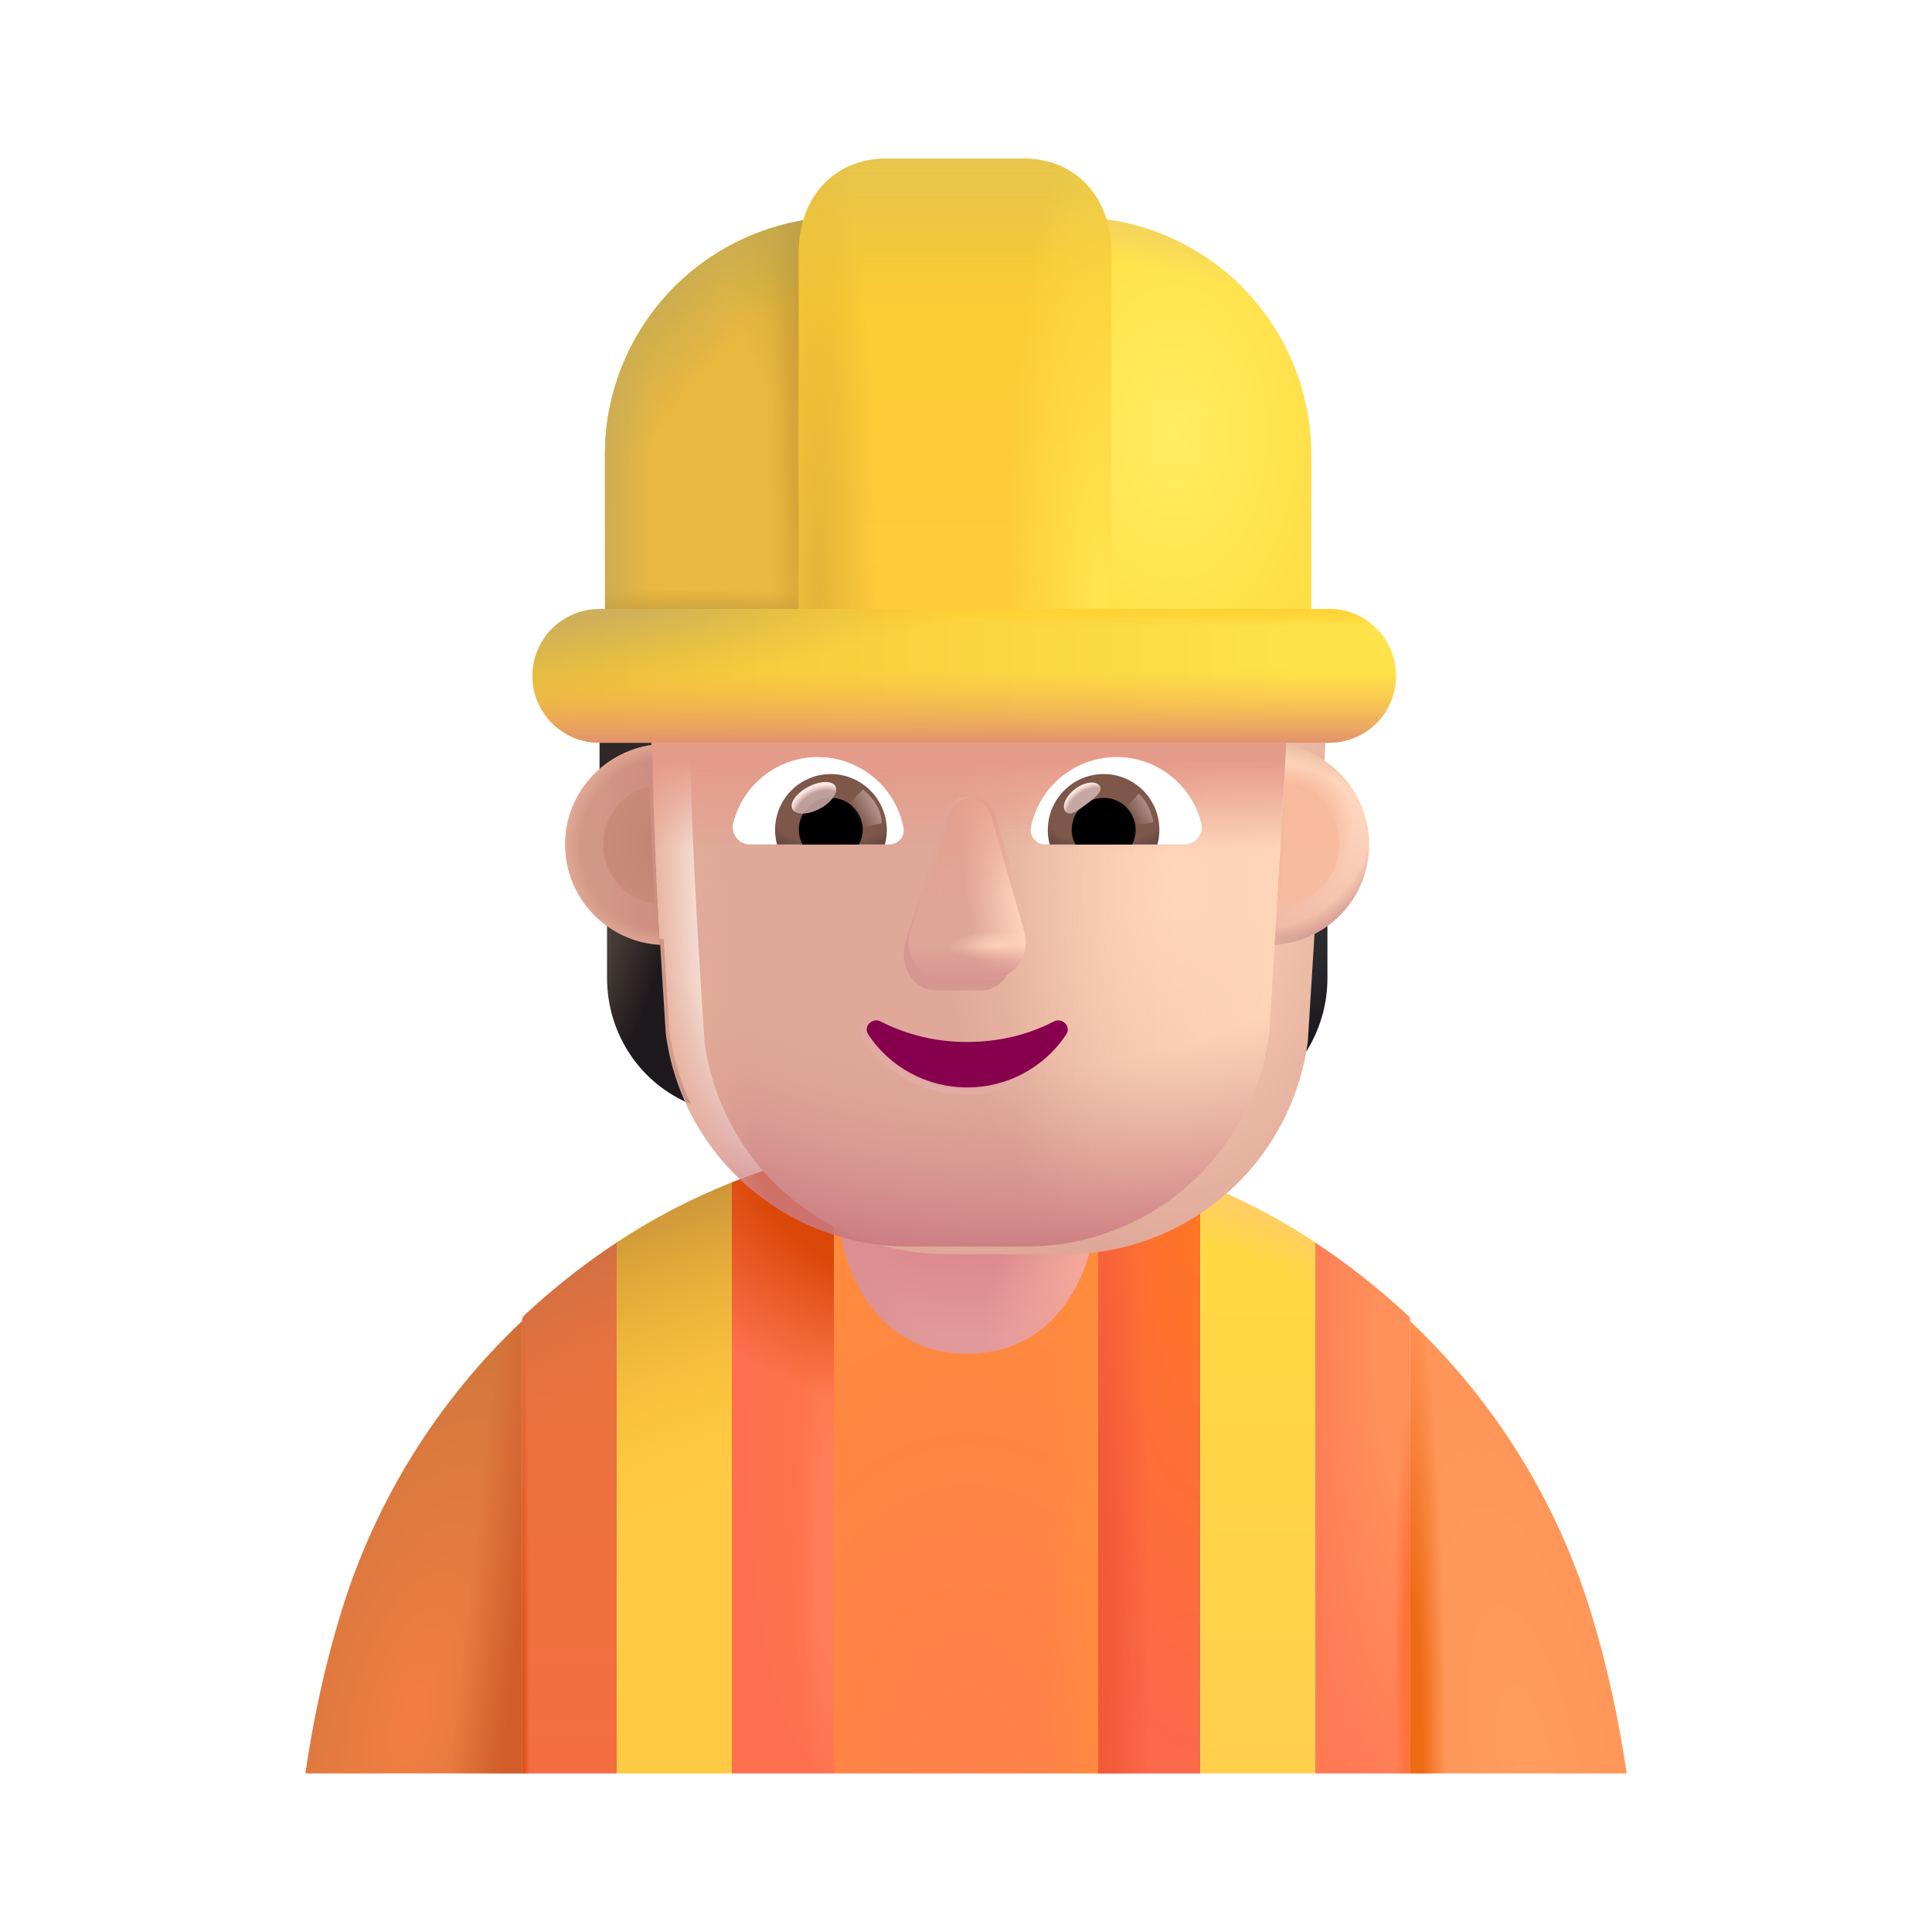 <svg width="25" height="25" viewBox="0 0 25 25" fill="none" xmlns="http://www.w3.org/2000/svg">
<path d="M12.515 14.99C11.93 14.99 11.352 15.05 10.79 15.163V22.948H14.225V15.163C13.67 15.05 13.1 14.99 12.515 14.99Z" fill="url(#paint0_radial_11_12508)"/>
<path d="M12.515 14.99C11.93 14.99 11.352 15.05 10.79 15.163V22.948H14.225V15.163C13.67 15.05 13.1 14.99 12.515 14.99Z" fill="url(#paint1_radial_11_12508)"/>
<path d="M10.79 14.899C10.335 14.999 9.894 15.131 9.468 15.302V22.948H10.791L10.79 14.899Z" fill="url(#paint2_radial_11_12508)"/>
<path d="M10.79 14.899C10.335 14.999 9.894 15.131 9.468 15.302V22.948H10.791L10.79 14.899Z" fill="url(#paint3_radial_11_12508)"/>
<path d="M10.79 14.899C10.335 14.999 9.894 15.131 9.468 15.302V22.948H10.791L10.79 14.899Z" fill="url(#paint4_radial_11_12508)"/>
<path d="M14.21 14.899C14.665 14.999 15.106 15.131 15.532 15.302V22.948H14.21V14.899Z" fill="url(#paint5_radial_11_12508)"/>
<path d="M14.21 14.899C14.665 14.999 15.106 15.131 15.532 15.302V22.948H14.21V14.899Z" fill="url(#paint6_radial_11_12508)"/>
<path d="M6.792 17.014C6.781 17.024 6.772 17.037 6.765 17.051C6.759 17.065 6.756 17.08 6.756 17.095V22.948H7.981V16.078C7.561 16.355 7.162 16.67 6.792 17.014Z" fill="url(#paint7_linear_11_12508)"/>
<path d="M6.792 17.014C6.781 17.024 6.772 17.037 6.765 17.051C6.759 17.065 6.756 17.08 6.756 17.095V22.948H7.981V16.078C7.561 16.355 7.162 16.67 6.792 17.014Z" fill="url(#paint8_radial_11_12508)"/>
<path d="M6.792 17.014C6.781 17.024 6.772 17.037 6.765 17.051C6.759 17.065 6.756 17.08 6.756 17.095V22.948H7.981V16.078C7.561 16.355 7.162 16.67 6.792 17.014Z" fill="url(#paint9_radial_11_12508)"/>
<path d="M18.245 17.047V22.948H17.019V16.078C17.452 16.364 17.864 16.69 18.245 17.047Z" fill="url(#paint10_radial_11_12508)"/>
<path d="M18.245 17.047V22.948H17.019V16.078C17.452 16.364 17.864 16.69 18.245 17.047Z" fill="url(#paint11_radial_11_12508)"/>
<path d="M7.981 16.078V22.948H9.469V15.301C8.945 15.511 8.452 15.766 7.981 16.077" fill="#FFCA44"/>
<path d="M7.981 16.078V22.948H9.469V15.301C8.945 15.511 8.452 15.766 7.981 16.077" fill="url(#paint12_radial_11_12508)"/>
<path d="M17.019 16.078V22.948H15.532V15.301C16.055 15.511 16.548 15.766 17.019 16.077" fill="url(#paint13_linear_11_12508)"/>
<path d="M17.019 16.078V22.948H15.532V15.301C16.055 15.511 16.548 15.766 17.019 16.077" fill="url(#paint14_radial_11_12508)"/>
<path d="M3.951 22.948C4.056 22.237 4.206 21.536 4.416 20.857C4.857 19.421 5.663 18.124 6.756 17.094V22.947L3.951 22.948Z" fill="url(#paint15_radial_11_12508)"/>
<path d="M3.951 22.948C4.056 22.237 4.206 21.536 4.416 20.857C4.857 19.421 5.663 18.124 6.756 17.094V22.947L3.951 22.948Z" fill="url(#paint16_linear_11_12508)"/>
<path d="M21.049 22.948C20.944 22.237 20.794 21.536 20.584 20.857C20.143 19.421 19.337 18.124 18.244 17.094V22.947L21.049 22.948Z" fill="url(#paint17_radial_11_12508)"/>
<path d="M21.049 22.948C20.944 22.237 20.794 21.536 20.584 20.857C20.143 19.421 19.337 18.124 18.244 17.094V22.947L21.049 22.948Z" fill="url(#paint18_radial_11_12508)"/>
<path d="M10.857 15.805C10.902 16.375 11.296 17.516 12.516 17.516C13.735 17.516 14.129 16.375 14.173 15.805H10.857Z" fill="url(#paint19_radial_11_12508)"/>
<path d="M10.857 15.805C10.902 16.375 11.296 17.516 12.516 17.516C13.735 17.516 14.129 16.375 14.173 15.805H10.857Z" fill="url(#paint20_radial_11_12508)"/>
<path d="M10.857 15.805C10.902 16.375 11.296 17.516 12.516 17.516C13.735 17.516 14.129 16.375 14.173 15.805H10.857Z" fill="url(#paint21_radial_11_12508)"/>
<path d="M7.758 9.216H8.473V10.027H7.758V9.216Z" fill="#2F2728"/>
<path d="M16.498 9.216H17.125V10.027H16.498V9.216Z" fill="#2A282B"/>
<path d="M16.445 12.152C16.716 12.143 16.97 12.052 17.177 11.902V12.655C17.177 13.377 16.747 14.02 16.093 14.287C16.231 13.993 16.324 13.675 16.372 13.333L16.445 12.152Z" fill="url(#paint22_radial_11_12508)"/>
<path d="M8.587 12.152C8.323 12.143 8.069 12.056 7.855 11.902V12.655C7.855 13.377 8.285 14.02 8.939 14.287C8.798 13.985 8.704 13.664 8.659 13.333L8.587 12.152Z" fill="url(#paint23_radial_11_12508)"/>
<g filter="url(#filter0_ii_11_12508)">
<path d="M8.616 13.377C8.716 14.139 9.09 14.838 9.668 15.345C10.246 15.851 10.988 16.13 11.757 16.13H13.282C14.05 16.13 14.793 15.851 15.37 15.345C15.948 14.838 16.322 14.139 16.423 13.377C16.519 11.855 16.614 10.337 16.685 8.816C16.682 8.517 16.565 8.23 16.358 8.015C16.15 7.8 15.868 7.672 15.57 7.658H14.438C14.059 7.658 13.689 7.547 13.371 7.34C13.054 7.133 12.804 6.838 12.651 6.491C12.611 6.392 12.542 6.307 12.453 6.247C12.364 6.187 12.26 6.154 12.153 6.154H11.124C9.632 6.154 8.424 7.376 8.424 8.885C8.424 10.389 8.518 11.869 8.616 13.377Z" fill="url(#paint24_radial_11_12508)"/>
</g>
<path d="M8.616 13.377C8.716 14.139 9.09 14.838 9.668 15.345C10.246 15.851 10.988 16.13 11.757 16.13H13.282C14.05 16.13 14.793 15.851 15.37 15.345C15.948 14.838 16.322 14.139 16.423 13.377C16.519 11.855 16.614 10.337 16.685 8.816C16.682 8.517 16.565 8.23 16.358 8.015C16.15 7.8 15.868 7.672 15.57 7.658H14.438C14.059 7.658 13.689 7.547 13.371 7.34C13.054 7.133 12.804 6.838 12.651 6.491C12.611 6.392 12.542 6.307 12.453 6.247C12.364 6.187 12.26 6.154 12.153 6.154H11.124C9.632 6.154 8.424 7.376 8.424 8.885C8.424 10.389 8.518 11.869 8.616 13.377Z" fill="url(#paint25_linear_11_12508)"/>
<path d="M8.616 13.377C8.716 14.139 9.09 14.838 9.668 15.345C10.246 15.851 10.988 16.13 11.757 16.13H13.282C14.05 16.13 14.793 15.851 15.37 15.345C15.948 14.838 16.322 14.139 16.423 13.377C16.519 11.855 16.614 10.337 16.685 8.816C16.682 8.517 16.565 8.23 16.358 8.015C16.15 7.8 15.868 7.672 15.57 7.658H14.438C14.059 7.658 13.689 7.547 13.371 7.34C13.054 7.133 12.804 6.838 12.651 6.491C12.611 6.392 12.542 6.307 12.453 6.247C12.364 6.187 12.26 6.154 12.153 6.154H11.124C9.632 6.154 8.424 7.376 8.424 8.885C8.424 10.389 8.518 11.869 8.616 13.377Z" fill="url(#paint26_radial_11_12508)"/>
<path d="M8.616 13.377C8.716 14.139 9.09 14.838 9.668 15.345C10.246 15.851 10.988 16.13 11.757 16.13H13.282C14.05 16.13 14.793 15.851 15.37 15.345C15.948 14.838 16.322 14.139 16.423 13.377C16.519 11.855 16.614 10.337 16.685 8.816C16.682 8.517 16.565 8.23 16.358 8.015C16.15 7.8 15.868 7.672 15.57 7.658H14.438C14.059 7.658 13.689 7.547 13.371 7.34C13.054 7.133 12.804 6.838 12.651 6.491C12.611 6.392 12.542 6.307 12.453 6.247C12.364 6.187 12.26 6.154 12.153 6.154H11.124C9.632 6.154 8.424 7.376 8.424 8.885C8.424 10.389 8.518 11.869 8.616 13.377Z" fill="url(#paint27_radial_11_12508)"/>
<path d="M8.616 13.377C8.716 14.139 9.09 14.838 9.668 15.345C10.246 15.851 10.988 16.13 11.757 16.13H13.282C14.05 16.13 14.793 15.851 15.37 15.345C15.948 14.838 16.322 14.139 16.423 13.377C16.519 11.855 16.614 10.337 16.685 8.816C16.682 8.517 16.565 8.23 16.358 8.015C16.15 7.8 15.868 7.672 15.57 7.658H14.438C14.059 7.658 13.689 7.547 13.371 7.34C13.054 7.133 12.804 6.838 12.651 6.491C12.611 6.392 12.542 6.307 12.453 6.247C12.364 6.187 12.26 6.154 12.153 6.154H11.124C9.632 6.154 8.424 7.376 8.424 8.885C8.424 10.389 8.518 11.869 8.616 13.377Z" fill="url(#paint28_radial_11_12508)"/>
<path d="M8.616 13.377C8.716 14.139 9.09 14.838 9.668 15.345C10.246 15.851 10.988 16.13 11.757 16.13H13.282C14.05 16.13 14.793 15.851 15.37 15.345C15.948 14.838 16.322 14.139 16.423 13.377C16.519 11.855 16.614 10.337 16.685 8.816C16.682 8.517 16.565 8.23 16.358 8.015C16.15 7.8 15.868 7.672 15.57 7.658H14.438C14.059 7.658 13.689 7.547 13.371 7.34C13.054 7.133 12.804 6.838 12.651 6.491C12.611 6.392 12.542 6.307 12.453 6.247C12.364 6.187 12.26 6.154 12.153 6.154H11.124C9.632 6.154 8.424 7.376 8.424 8.885C8.424 10.389 8.518 11.869 8.616 13.377Z" fill="url(#paint29_radial_11_12508)"/>
<path d="M8.616 13.377C8.716 14.139 9.09 14.838 9.668 15.345C10.246 15.851 10.988 16.13 11.757 16.13H13.282C14.05 16.13 14.793 15.851 15.37 15.345C15.948 14.838 16.322 14.139 16.423 13.377C16.519 11.855 16.614 10.337 16.685 8.816C16.682 8.517 16.565 8.23 16.358 8.015C16.15 7.8 15.868 7.672 15.57 7.658H14.438C14.059 7.658 13.689 7.547 13.371 7.34C13.054 7.133 12.804 6.838 12.651 6.491C12.611 6.392 12.542 6.307 12.453 6.247C12.364 6.187 12.26 6.154 12.153 6.154H11.124C9.632 6.154 8.424 7.376 8.424 8.885C8.424 10.389 8.518 11.869 8.616 13.377Z" fill="url(#paint30_radial_11_12508)"/>
<path d="M8.616 13.377C8.716 14.139 9.09 14.838 9.668 15.345C10.246 15.851 10.988 16.13 11.757 16.13H13.282C14.05 16.13 14.793 15.851 15.37 15.345C15.948 14.838 16.322 14.139 16.423 13.377C16.519 11.855 16.614 10.337 16.685 8.816C16.682 8.517 16.565 8.23 16.358 8.015C16.15 7.8 15.868 7.672 15.57 7.658H14.438C14.059 7.658 13.689 7.547 13.371 7.34C13.054 7.133 12.804 6.838 12.651 6.491C12.611 6.392 12.542 6.307 12.453 6.247C12.364 6.187 12.26 6.154 12.153 6.154H11.124C9.632 6.154 8.424 7.376 8.424 8.885C8.424 10.389 8.518 11.869 8.616 13.377Z" fill="url(#paint31_radial_11_12508)"/>
<path d="M8.616 13.377C8.716 14.139 9.09 14.838 9.668 15.345C10.246 15.851 10.988 16.13 11.757 16.13H13.282C14.05 16.13 14.793 15.851 15.37 15.345C15.948 14.838 16.322 14.139 16.423 13.377C16.519 11.855 16.614 10.337 16.685 8.816C16.682 8.517 16.565 8.23 16.358 8.015C16.15 7.8 15.868 7.672 15.57 7.658H14.438C14.059 7.658 13.689 7.547 13.371 7.34C13.054 7.133 12.804 6.838 12.651 6.491C12.611 6.392 12.542 6.307 12.453 6.247C12.364 6.187 12.26 6.154 12.153 6.154H11.124C9.632 6.154 8.424 7.376 8.424 8.885C8.424 10.389 8.518 11.869 8.616 13.377Z" fill="url(#paint32_linear_11_12508)"/>
<g filter="url(#filter1_f_11_12508)">
<path d="M12.192 10.718L11.714 12.204C11.632 12.51 11.828 12.816 12.106 12.816H12.697C12.975 12.816 13.17 12.506 13.089 12.204L12.689 10.719C12.604 10.389 12.281 10.389 12.192 10.719" fill="#D69790"/>
</g>
<g filter="url(#filter2_f_11_12508)">
<path d="M12.207 10.565L11.777 12.05C11.689 12.356 11.9 12.662 12.198 12.662H12.834C13.132 12.662 13.342 12.351 13.255 12.05L12.825 10.564C12.733 10.235 12.303 10.235 12.207 10.564" fill="#DFA598"/>
<path d="M12.207 10.565L11.777 12.05C11.689 12.356 11.9 12.662 12.198 12.662H12.834C13.132 12.662 13.342 12.351 13.255 12.05L12.825 10.564C12.733 10.235 12.303 10.235 12.207 10.564" fill="url(#paint33_linear_11_12508)"/>
<path d="M12.207 10.565L11.777 12.05C11.689 12.356 11.9 12.662 12.198 12.662H12.834C13.132 12.662 13.342 12.351 13.255 12.05L12.825 10.564C12.733 10.235 12.303 10.235 12.207 10.564" fill="url(#paint34_radial_11_12508)"/>
<path d="M12.207 10.565L11.777 12.05C11.689 12.356 11.9 12.662 12.198 12.662H12.834C13.132 12.662 13.342 12.351 13.255 12.05L12.825 10.564C12.733 10.235 12.303 10.235 12.207 10.564" fill="url(#paint35_linear_11_12508)"/>
</g>
<g filter="url(#filter3_f_11_12508)">
<path d="M12.269 10.565L11.839 12.05C11.752 12.356 11.962 12.662 12.26 12.662H12.896C13.194 12.662 13.405 12.351 13.316 12.05L12.887 10.564C12.795 10.235 12.365 10.236 12.269 10.565Z" fill="url(#paint36_linear_11_12508)"/>
</g>
<g filter="url(#filter4_f_11_12508)">
<path d="M11.422 13.168C11.387 13.15 11.347 13.144 11.308 13.15C11.27 13.157 11.235 13.176 11.208 13.205C11.18 13.232 11.163 13.269 11.159 13.308C11.156 13.347 11.166 13.386 11.189 13.418C11.335 13.637 11.532 13.816 11.764 13.939C11.995 14.063 12.254 14.127 12.517 14.127C13.073 14.127 13.562 13.843 13.842 13.417C13.865 13.385 13.875 13.346 13.872 13.307C13.868 13.268 13.851 13.231 13.824 13.203C13.797 13.175 13.761 13.156 13.723 13.149C13.684 13.143 13.645 13.149 13.61 13.168C13.294 13.332 12.921 13.427 12.516 13.427C12.136 13.429 11.761 13.34 11.422 13.168Z" stroke="url(#paint37_linear_11_12508)" stroke-width="0.075"/>
</g>
<path d="M12.516 13.483C12.127 13.485 11.743 13.395 11.396 13.218C11.285 13.161 11.167 13.286 11.236 13.387C11.506 13.797 11.979 14.071 12.516 14.071C12.769 14.072 13.019 14.01 13.242 13.89C13.466 13.771 13.656 13.598 13.796 13.387C13.866 13.282 13.747 13.162 13.636 13.218C13.312 13.387 12.931 13.483 12.516 13.483" fill="url(#paint38_radial_11_12508)"/>
<path d="M14.449 9.796C14.977 9.796 15.423 10.16 15.544 10.652C15.552 10.684 15.553 10.719 15.546 10.752C15.538 10.785 15.524 10.816 15.503 10.842C15.482 10.869 15.456 10.89 15.425 10.905C15.395 10.92 15.361 10.927 15.328 10.927H13.524C13.497 10.927 13.47 10.921 13.445 10.91C13.42 10.898 13.398 10.881 13.381 10.861C13.363 10.84 13.35 10.815 13.343 10.789C13.336 10.762 13.335 10.735 13.34 10.708C13.391 10.451 13.529 10.22 13.731 10.054C13.934 9.888 14.187 9.796 14.449 9.796Z" fill="white"/>
<path d="M14.281 10.016C14.392 10.016 14.502 10.041 14.601 10.091C14.7 10.14 14.787 10.211 14.854 10.3C14.922 10.388 14.968 10.491 14.989 10.599C15.01 10.708 15.006 10.821 14.976 10.928H13.583C13.554 10.82 13.551 10.708 13.572 10.599C13.594 10.49 13.64 10.388 13.708 10.3C13.775 10.212 13.862 10.14 13.961 10.091C14.061 10.042 14.17 10.016 14.281 10.016Z" fill="url(#paint39_radial_11_12508)"/>
<path d="M13.868 10.737C13.868 10.508 14.052 10.325 14.281 10.325C14.352 10.324 14.422 10.342 14.484 10.377C14.546 10.412 14.598 10.462 14.635 10.523C14.672 10.583 14.693 10.652 14.695 10.723C14.698 10.794 14.682 10.865 14.649 10.928H13.918C13.884 10.87 13.867 10.804 13.868 10.737Z" fill="black"/>
<g filter="url(#filter5_f_11_12508)">
<path d="M14.229 10.168C14.28 10.237 14.173 10.321 14.05 10.412C13.928 10.503 13.837 10.568 13.786 10.499C13.735 10.43 13.792 10.3 13.914 10.209C14.036 10.117 14.176 10.1 14.229 10.168Z" fill="#C7A7A3"/>
<path d="M14.229 10.168C14.28 10.237 14.173 10.321 14.05 10.412C13.928 10.503 13.837 10.568 13.786 10.499C13.735 10.43 13.792 10.3 13.914 10.209C14.036 10.117 14.176 10.1 14.229 10.168Z" fill="url(#paint40_radial_11_12508)"/>
</g>
<g filter="url(#filter6_f_11_12508)">
<path d="M14.924 10.642C14.903 10.5 14.837 10.369 14.737 10.268L14.527 10.499L14.622 10.683L14.924 10.642Z" fill="url(#paint41_linear_11_12508)"/>
</g>
<path d="M10.583 9.796C10.055 9.796 9.609 10.16 9.488 10.652C9.48 10.684 9.479 10.719 9.487 10.752C9.494 10.784 9.508 10.815 9.529 10.842C9.55 10.868 9.576 10.89 9.607 10.905C9.637 10.919 9.67 10.927 9.704 10.927H11.508C11.623 10.927 11.715 10.822 11.691 10.708C11.641 10.451 11.502 10.22 11.3 10.054C11.098 9.888 10.845 9.796 10.583 9.796Z" fill="white"/>
<path d="M10.75 10.016C10.639 10.016 10.53 10.041 10.431 10.091C10.331 10.14 10.244 10.211 10.177 10.3C10.11 10.388 10.064 10.491 10.043 10.599C10.021 10.708 10.026 10.821 10.055 10.928H11.45C11.467 10.866 11.475 10.802 11.476 10.737C11.474 10.546 11.397 10.363 11.261 10.228C11.126 10.093 10.942 10.016 10.751 10.016" fill="url(#paint42_radial_11_12508)"/>
<path d="M11.164 10.738C11.164 10.683 11.153 10.63 11.133 10.579C11.112 10.529 11.082 10.483 11.043 10.445C11.005 10.407 10.959 10.376 10.909 10.355C10.859 10.335 10.805 10.324 10.751 10.324C10.68 10.323 10.61 10.341 10.548 10.376C10.486 10.411 10.434 10.461 10.397 10.522C10.36 10.582 10.339 10.652 10.337 10.723C10.335 10.794 10.351 10.864 10.384 10.928H11.114C11.146 10.869 11.163 10.804 11.164 10.738Z" fill="black"/>
<g filter="url(#filter7_f_11_12508)">
<path d="M11.409 10.652C11.409 10.419 11.22 10.264 11.169 10.217L10.936 10.442L11.079 10.735L11.409 10.652Z" fill="url(#paint43_linear_11_12508)"/>
</g>
<g filter="url(#filter8_f_11_12508)">
<path d="M10.608 10.465C10.761 10.383 10.852 10.254 10.811 10.176C10.77 10.098 10.612 10.101 10.458 10.183C10.304 10.264 10.213 10.393 10.255 10.471C10.296 10.549 10.454 10.546 10.608 10.465Z" fill="#C7A7A3" fill-opacity="0.9"/>
<path d="M10.608 10.465C10.761 10.383 10.852 10.254 10.811 10.176C10.77 10.098 10.612 10.101 10.458 10.183C10.304 10.264 10.213 10.393 10.255 10.471C10.296 10.549 10.454 10.546 10.608 10.465Z" fill="url(#paint44_radial_11_12508)"/>
</g>
<path d="M16.494 12.226C16.547 11.365 16.599 10.506 16.644 9.646C16.957 9.701 17.24 9.87 17.437 10.12C17.634 10.37 17.733 10.684 17.715 11.002C17.696 11.32 17.562 11.62 17.337 11.846C17.112 12.071 16.812 12.206 16.494 12.226Z" fill="url(#paint45_linear_11_12508)"/>
<path d="M16.494 12.226C16.547 11.365 16.599 10.506 16.644 9.646C16.957 9.701 17.24 9.87 17.437 10.12C17.634 10.37 17.733 10.684 17.715 11.002C17.696 11.32 17.562 11.62 17.337 11.846C17.112 12.071 16.812 12.206 16.494 12.226Z" fill="url(#paint46_radial_11_12508)"/>
<path d="M16.494 12.226C16.547 11.365 16.599 10.506 16.644 9.646C16.957 9.701 17.24 9.87 17.437 10.12C17.634 10.37 17.733 10.684 17.715 11.002C17.696 11.32 17.562 11.62 17.337 11.846C17.112 12.071 16.812 12.206 16.494 12.226Z" fill="url(#paint47_radial_11_12508)"/>
<path d="M16.494 12.226C16.547 11.365 16.599 10.506 16.644 9.646C16.957 9.701 17.24 9.87 17.437 10.12C17.634 10.37 17.733 10.684 17.715 11.002C17.696 11.32 17.562 11.62 17.337 11.846C17.112 12.071 16.812 12.206 16.494 12.226Z" fill="url(#paint48_radial_11_12508)"/>
<path d="M8.438 9.639C7.807 9.727 7.313 10.27 7.313 10.927C7.313 11.621 7.858 12.189 8.543 12.226C8.49 11.364 8.455 10.501 8.438 9.638" fill="url(#paint49_linear_11_12508)"/>
<path d="M8.438 9.639C7.807 9.727 7.313 10.27 7.313 10.927C7.313 11.621 7.858 12.189 8.543 12.226C8.49 11.364 8.455 10.501 8.438 9.638" fill="url(#paint50_radial_11_12508)"/>
<g filter="url(#filter9_f_11_12508)">
<path d="M8.405 10.173C8.229 10.213 8.072 10.314 7.962 10.458C7.852 10.602 7.797 10.78 7.805 10.96C7.813 11.141 7.884 11.313 8.006 11.447C8.128 11.581 8.293 11.667 8.473 11.692C8.444 11.186 8.421 10.679 8.405 10.173Z" fill="url(#paint51_radial_11_12508)"/>
</g>
<g filter="url(#filter10_f_11_12508)">
<path d="M16.562 11.705C16.593 11.192 16.623 10.679 16.652 10.166C16.846 10.19 17.024 10.288 17.15 10.438C17.275 10.589 17.339 10.782 17.327 10.978C17.316 11.173 17.23 11.357 17.088 11.492C16.946 11.627 16.758 11.704 16.562 11.705Z" fill="url(#paint52_linear_11_12508)"/>
</g>
<path d="M7.828 5.884C7.828 5.068 8.152 4.286 8.729 3.709C9.306 3.133 10.088 2.809 10.903 2.809H13.893C14.709 2.809 15.491 3.133 16.068 3.709C16.645 4.286 16.968 5.068 16.968 5.884V7.895H7.829L7.828 5.884Z" fill="url(#paint53_radial_11_12508)"/>
<path d="M7.828 5.884C7.828 5.068 8.152 4.286 8.729 3.709C9.306 3.133 10.088 2.809 10.903 2.809H13.893C14.709 2.809 15.491 3.133 16.068 3.709C16.645 4.286 16.968 5.068 16.968 5.884V7.895H7.829L7.828 5.884Z" fill="url(#paint54_radial_11_12508)"/>
<path d="M7.828 5.884C7.828 5.068 8.152 4.286 8.729 3.709C9.306 3.133 10.088 2.809 10.903 2.809H13.893C14.709 2.809 15.491 3.133 16.068 3.709C16.645 4.286 16.968 5.068 16.968 5.884V7.895H7.829L7.828 5.884Z" fill="url(#paint55_radial_11_12508)"/>
<path d="M7.828 5.884C7.828 5.068 8.152 4.286 8.729 3.709C9.306 3.133 10.088 2.809 10.903 2.809H13.893C14.709 2.809 15.491 3.133 16.068 3.709C16.645 4.286 16.968 5.068 16.968 5.884V7.895H7.829L7.828 5.884Z" fill="url(#paint56_radial_11_12508)"/>
<path d="M7.828 5.884C7.828 5.068 8.152 4.286 8.729 3.709C9.306 3.133 10.088 2.809 10.903 2.809H13.893C14.709 2.809 15.491 3.133 16.068 3.709C16.645 4.286 16.968 5.068 16.968 5.884V7.895H7.829L7.828 5.884Z" fill="url(#paint57_radial_11_12508)"/>
<path d="M7.828 5.884C7.828 5.068 8.152 4.286 8.729 3.709C9.306 3.133 10.088 2.809 10.903 2.809H13.893C14.709 2.809 15.491 3.133 16.068 3.709C16.645 4.286 16.968 5.068 16.968 5.884V7.895H7.829L7.828 5.884Z" fill="url(#paint58_radial_11_12508)"/>
<path d="M7.828 5.884C7.828 5.068 8.152 4.286 8.729 3.709C9.306 3.133 10.088 2.809 10.903 2.809H13.893C14.709 2.809 15.491 3.133 16.068 3.709C16.645 4.286 16.968 5.068 16.968 5.884V7.895H7.829L7.828 5.884Z" fill="url(#paint59_linear_11_12508)"/>
<path d="M7.828 5.884C7.828 5.068 8.152 4.286 8.729 3.709C9.306 3.133 10.088 2.809 10.903 2.809H13.893C14.709 2.809 15.491 3.133 16.068 3.709C16.645 4.286 16.968 5.068 16.968 5.884V7.895H7.829L7.828 5.884Z" fill="url(#paint60_radial_11_12508)"/>
<g filter="url(#filter11_ii_11_12508)">
<path d="M11.461 2.053H13.254C13.876 2.053 14.379 2.505 14.379 3.277V8.374H10.336V3.277C10.336 2.505 10.84 2.053 11.461 2.053Z" fill="url(#paint61_linear_11_12508)"/>
<path d="M11.461 2.053H13.254C13.876 2.053 14.379 2.505 14.379 3.277V8.374H10.336V3.277C10.336 2.505 10.84 2.053 11.461 2.053Z" fill="url(#paint62_linear_11_12508)"/>
<path d="M11.461 2.053H13.254C13.876 2.053 14.379 2.505 14.379 3.277V8.374H10.336V3.277C10.336 2.505 10.84 2.053 11.461 2.053Z" fill="url(#paint63_radial_11_12508)"/>
<path d="M11.461 2.053H13.254C13.876 2.053 14.379 2.505 14.379 3.277V8.374H10.336V3.277C10.336 2.505 10.84 2.053 11.461 2.053Z" fill="url(#paint64_radial_11_12508)"/>
</g>
<path d="M17.2 7.882H7.755C7.641 7.882 7.529 7.904 7.424 7.948C7.319 7.991 7.224 8.055 7.143 8.135C7.063 8.215 6.999 8.311 6.956 8.416C6.912 8.521 6.89 8.633 6.89 8.747C6.89 8.86 6.912 8.973 6.956 9.078C6.999 9.182 7.063 9.278 7.143 9.358C7.224 9.438 7.319 9.502 7.424 9.546C7.529 9.589 7.641 9.611 7.755 9.611H17.2C17.681 9.611 18.064 9.221 18.064 8.747C18.065 8.633 18.043 8.52 18 8.415C17.956 8.31 17.893 8.214 17.812 8.134C17.732 8.053 17.636 7.99 17.531 7.946C17.426 7.903 17.313 7.881 17.2 7.882Z" fill="url(#paint65_linear_11_12508)"/>
<path d="M17.2 7.882H7.755C7.641 7.882 7.529 7.904 7.424 7.948C7.319 7.991 7.224 8.055 7.143 8.135C7.063 8.215 6.999 8.311 6.956 8.416C6.912 8.521 6.89 8.633 6.89 8.747C6.89 8.86 6.912 8.973 6.956 9.078C6.999 9.182 7.063 9.278 7.143 9.358C7.224 9.438 7.319 9.502 7.424 9.546C7.529 9.589 7.641 9.611 7.755 9.611H17.2C17.681 9.611 18.064 9.221 18.064 8.747C18.065 8.633 18.043 8.52 18 8.415C17.956 8.31 17.893 8.214 17.812 8.134C17.732 8.053 17.636 7.99 17.531 7.946C17.426 7.903 17.313 7.881 17.2 7.882Z" fill="url(#paint66_linear_11_12508)"/>
<path d="M17.2 7.882H7.755C7.641 7.882 7.529 7.904 7.424 7.948C7.319 7.991 7.224 8.055 7.143 8.135C7.063 8.215 6.999 8.311 6.956 8.416C6.912 8.521 6.89 8.633 6.89 8.747C6.89 8.86 6.912 8.973 6.956 9.078C6.999 9.182 7.063 9.278 7.143 9.358C7.224 9.438 7.319 9.502 7.424 9.546C7.529 9.589 7.641 9.611 7.755 9.611H17.2C17.681 9.611 18.064 9.221 18.064 8.747C18.065 8.633 18.043 8.52 18 8.415C17.956 8.31 17.893 8.214 17.812 8.134C17.732 8.053 17.636 7.99 17.531 7.946C17.426 7.903 17.313 7.881 17.2 7.882Z" fill="url(#paint67_linear_11_12508)"/>
<path d="M17.2 7.882H7.755C7.641 7.882 7.529 7.904 7.424 7.948C7.319 7.991 7.224 8.055 7.143 8.135C7.063 8.215 6.999 8.311 6.956 8.416C6.912 8.521 6.89 8.633 6.89 8.747C6.89 8.86 6.912 8.973 6.956 9.078C6.999 9.182 7.063 9.278 7.143 9.358C7.224 9.438 7.319 9.502 7.424 9.546C7.529 9.589 7.641 9.611 7.755 9.611H17.2C17.681 9.611 18.064 9.221 18.064 8.747C18.065 8.633 18.043 8.52 18 8.415C17.956 8.31 17.893 8.214 17.812 8.134C17.732 8.053 17.636 7.99 17.531 7.946C17.426 7.903 17.313 7.881 17.2 7.882Z" fill="url(#paint68_radial_11_12508)"/>
<defs>
<filter id="filter0_ii_11_12508" x="8.424" y="6.154" width="8.761" height="10.076" filterUnits="userSpaceOnUse" color-interpolation-filters="sRGB">
<feFlood flood-opacity="0" result="BackgroundImageFix"/>
<feBlend mode="normal" in="SourceGraphic" in2="BackgroundImageFix" result="shape"/>
<feColorMatrix in="SourceAlpha" type="matrix" values="0 0 0 0 0 0 0 0 0 0 0 0 0 0 0 0 0 0 127 0" result="hardAlpha"/>
<feOffset dx="0.5"/>
<feGaussianBlur stdDeviation="0.35"/>
<feComposite in2="hardAlpha" operator="arithmetic" k2="-1" k3="1"/>
<feColorMatrix type="matrix" values="0 0 0 0 0.914 0 0 0 0 0.686 0 0 0 0 0.592 0 0 0 1 0"/>
<feBlend mode="normal" in2="shape" result="effect1_innerShadow_11_12508"/>
<feColorMatrix in="SourceAlpha" type="matrix" values="0 0 0 0 0 0 0 0 0 0 0 0 0 0 0 0 0 0 127 0" result="hardAlpha"/>
<feOffset dy="0.1"/>
<feGaussianBlur stdDeviation="0.188"/>
<feComposite in2="hardAlpha" operator="arithmetic" k2="-1" k3="1"/>
<feColorMatrix type="matrix" values="0 0 0 0 0.78 0 0 0 0 0.569 0 0 0 0 0.486 0 0 0 1 0"/>
<feBlend mode="normal" in2="effect1_innerShadow_11_12508" result="effect2_innerShadow_11_12508"/>
</filter>
<filter id="filter1_f_11_12508" x="11.195" y="9.972" width="2.412" height="3.345" filterUnits="userSpaceOnUse" color-interpolation-filters="sRGB">
<feFlood flood-opacity="0" result="BackgroundImageFix"/>
<feBlend mode="normal" in="SourceGraphic" in2="BackgroundImageFix" result="shape"/>
<feGaussianBlur stdDeviation="0.25" result="effect1_foregroundBlur_11_12508"/>
</filter>
<filter id="filter2_f_11_12508" x="11.657" y="10.217" width="1.718" height="2.544" filterUnits="userSpaceOnUse" color-interpolation-filters="sRGB">
<feFlood flood-opacity="0" result="BackgroundImageFix"/>
<feBlend mode="normal" in="SourceGraphic" in2="BackgroundImageFix" result="shape"/>
<feGaussianBlur stdDeviation="0.05" result="effect1_foregroundBlur_11_12508"/>
</filter>
<filter id="filter3_f_11_12508" x="11.719" y="10.218" width="1.717" height="2.544" filterUnits="userSpaceOnUse" color-interpolation-filters="sRGB">
<feFlood flood-opacity="0" result="BackgroundImageFix"/>
<feBlend mode="normal" in="SourceGraphic" in2="BackgroundImageFix" result="shape"/>
<feGaussianBlur stdDeviation="0.05" result="effect1_foregroundBlur_11_12508"/>
</filter>
<filter id="filter4_f_11_12508" x="11.071" y="13.059" width="2.889" height="1.155" filterUnits="userSpaceOnUse" color-interpolation-filters="sRGB">
<feFlood flood-opacity="0" result="BackgroundImageFix"/>
<feBlend mode="normal" in="SourceGraphic" in2="BackgroundImageFix" result="shape"/>
<feGaussianBlur stdDeviation="0.025" result="effect1_foregroundBlur_11_12508"/>
</filter>
<filter id="filter5_f_11_12508" x="13.717" y="10.076" width="0.574" height="0.501" filterUnits="userSpaceOnUse" color-interpolation-filters="sRGB">
<feFlood flood-opacity="0" result="BackgroundImageFix"/>
<feBlend mode="normal" in="SourceGraphic" in2="BackgroundImageFix" result="shape"/>
<feGaussianBlur stdDeviation="0.025" result="effect1_foregroundBlur_11_12508"/>
</filter>
<filter id="filter6_f_11_12508" x="14.427" y="10.168" width="0.597" height="0.616" filterUnits="userSpaceOnUse" color-interpolation-filters="sRGB">
<feFlood flood-opacity="0" result="BackgroundImageFix"/>
<feBlend mode="normal" in="SourceGraphic" in2="BackgroundImageFix" result="shape"/>
<feGaussianBlur stdDeviation="0.05" result="effect1_foregroundBlur_11_12508"/>
</filter>
<filter id="filter7_f_11_12508" x="10.836" y="10.117" width="0.673" height="0.718" filterUnits="userSpaceOnUse" color-interpolation-filters="sRGB">
<feFlood flood-opacity="0" result="BackgroundImageFix"/>
<feBlend mode="normal" in="SourceGraphic" in2="BackgroundImageFix" result="shape"/>
<feGaussianBlur stdDeviation="0.05" result="effect1_foregroundBlur_11_12508"/>
</filter>
<filter id="filter8_f_11_12508" x="10.194" y="10.07" width="0.677" height="0.508" filterUnits="userSpaceOnUse" color-interpolation-filters="sRGB">
<feFlood flood-opacity="0" result="BackgroundImageFix"/>
<feBlend mode="normal" in="SourceGraphic" in2="BackgroundImageFix" result="shape"/>
<feGaussianBlur stdDeviation="0.025" result="effect1_foregroundBlur_11_12508"/>
</filter>
<filter id="filter9_f_11_12508" x="7.679" y="10.048" width="0.919" height="1.769" filterUnits="userSpaceOnUse" color-interpolation-filters="sRGB">
<feFlood flood-opacity="0" result="BackgroundImageFix"/>
<feBlend mode="normal" in="SourceGraphic" in2="BackgroundImageFix" result="shape"/>
<feGaussianBlur stdDeviation="0.062" result="effect1_foregroundBlur_11_12508"/>
</filter>
<filter id="filter10_f_11_12508" x="16.312" y="9.916" width="1.267" height="2.039" filterUnits="userSpaceOnUse" color-interpolation-filters="sRGB">
<feFlood flood-opacity="0" result="BackgroundImageFix"/>
<feBlend mode="normal" in="SourceGraphic" in2="BackgroundImageFix" result="shape"/>
<feGaussianBlur stdDeviation="0.125" result="effect1_foregroundBlur_11_12508"/>
</filter>
<filter id="filter11_ii_11_12508" x="10.236" y="2.053" width="4.242" height="6.321" filterUnits="userSpaceOnUse" color-interpolation-filters="sRGB">
<feFlood flood-opacity="0" result="BackgroundImageFix"/>
<feBlend mode="normal" in="SourceGraphic" in2="BackgroundImageFix" result="shape"/>
<feColorMatrix in="SourceAlpha" type="matrix" values="0 0 0 0 0 0 0 0 0 0 0 0 0 0 0 0 0 0 127 0" result="hardAlpha"/>
<feOffset dx="0.1"/>
<feGaussianBlur stdDeviation="0.15"/>
<feComposite in2="hardAlpha" operator="arithmetic" k2="-1" k3="1"/>
<feColorMatrix type="matrix" values="0 0 0 0 0.769 0 0 0 0 0.659 0 0 0 0 0.322 0 0 0 1 0"/>
<feBlend mode="normal" in2="shape" result="effect1_innerShadow_11_12508"/>
<feColorMatrix in="SourceAlpha" type="matrix" values="0 0 0 0 0 0 0 0 0 0 0 0 0 0 0 0 0 0 127 0" result="hardAlpha"/>
<feOffset dx="-0.1"/>
<feGaussianBlur stdDeviation="0.15"/>
<feComposite in2="hardAlpha" operator="arithmetic" k2="-1" k3="1"/>
<feColorMatrix type="matrix" values="0 0 0 0 1 0 0 0 0 0.925 0 0 0 0 0.373 0 0 0 1 0"/>
<feBlend mode="normal" in2="effect1_innerShadow_11_12508" result="effect2_innerShadow_11_12508"/>
</filter>
<radialGradient id="paint0_radial_11_12508" cx="0" cy="0" r="1" gradientUnits="userSpaceOnUse" gradientTransform="translate(12.508 22.801) rotate(-90) scale(7.219 4.929)">
<stop stop-color="#FF804B"/>
<stop offset="1" stop-color="#FF8B3C"/>
</radialGradient>
<radialGradient id="paint1_radial_11_12508" cx="0" cy="0" r="1" gradientUnits="userSpaceOnUse" gradientTransform="translate(14.508 20.129) rotate(180) scale(0.961 9.378)">
<stop stop-color="#FF8E3D"/>
<stop offset="1" stop-color="#FF8E3D" stop-opacity="0"/>
</radialGradient>
<radialGradient id="paint2_radial_11_12508" cx="0" cy="0" r="1" gradientUnits="userSpaceOnUse" gradientTransform="translate(10.79 18.923) rotate(90) scale(4.435 1.213)">
<stop stop-color="#FF7446"/>
<stop offset="1" stop-color="#FF6F4E"/>
</radialGradient>
<radialGradient id="paint3_radial_11_12508" cx="0" cy="0" r="1" gradientUnits="userSpaceOnUse" gradientTransform="translate(10.79 20.174) rotate(90) scale(3.419 0.526)">
<stop offset="0.35" stop-color="#FF7E58"/>
<stop offset="1" stop-color="#FF7E58" stop-opacity="0"/>
</radialGradient>
<radialGradient id="paint4_radial_11_12508" cx="0" cy="0" r="1" gradientUnits="userSpaceOnUse" gradientTransform="translate(11.156 15.528) rotate(116.713) scale(2.535 4.141)">
<stop offset="0.343" stop-color="#DA4708"/>
<stop offset="1" stop-color="#DC5314" stop-opacity="0"/>
</radialGradient>
<radialGradient id="paint5_radial_11_12508" cx="0" cy="0" r="1" gradientUnits="userSpaceOnUse" gradientTransform="translate(15.532 15.7) rotate(90) scale(7.078 2.125)">
<stop stop-color="#FF7523"/>
<stop offset="1" stop-color="#FB684A"/>
</radialGradient>
<radialGradient id="paint6_radial_11_12508" cx="0" cy="0" r="1" gradientUnits="userSpaceOnUse" gradientTransform="translate(14.21 21.038) scale(0.661 8.285)">
<stop offset="0.214" stop-color="#F25937"/>
<stop offset="1" stop-color="#F25937" stop-opacity="0"/>
</radialGradient>
<linearGradient id="paint7_linear_11_12508" x1="7.369" y1="16.399" x2="7.369" y2="22.948" gradientUnits="userSpaceOnUse">
<stop stop-color="#E6743E"/>
<stop offset="1" stop-color="#F46D40"/>
</linearGradient>
<radialGradient id="paint8_radial_11_12508" cx="0" cy="0" r="1" gradientUnits="userSpaceOnUse" gradientTransform="translate(9.812 22.164) rotate(-112.642) scale(6.872 7.839)">
<stop offset="0.684" stop-color="#E07241" stop-opacity="0"/>
<stop offset="0.951" stop-color="#CC6E42"/>
</radialGradient>
<radialGradient id="paint9_radial_11_12508" cx="0" cy="0" r="1" gradientUnits="userSpaceOnUse" gradientTransform="translate(6.755 22.948) scale(0.098 6.755)">
<stop offset="0.245" stop-color="#DE521D"/>
<stop offset="1" stop-color="#DE521D" stop-opacity="0"/>
</radialGradient>
<radialGradient id="paint10_radial_11_12508" cx="0" cy="0" r="1" gradientUnits="userSpaceOnUse" gradientTransform="translate(18.245 17.408) rotate(90) scale(6.587 1.508)">
<stop offset="0.309" stop-color="#FF905A"/>
<stop offset="1" stop-color="#FF7955"/>
</radialGradient>
<radialGradient id="paint11_radial_11_12508" cx="0" cy="0" r="1" gradientUnits="userSpaceOnUse" gradientTransform="translate(18.245 21.454) rotate(90) scale(3.281 0.209)">
<stop offset="0.325" stop-color="#FE713A"/>
<stop offset="1" stop-color="#FE713A" stop-opacity="0"/>
</radialGradient>
<radialGradient id="paint12_radial_11_12508" cx="0" cy="0" r="1" gradientUnits="userSpaceOnUse" gradientTransform="translate(11.442 23.618) rotate(-108.091) scale(8.748 14.001)">
<stop offset="0.566" stop-color="#FDBF28" stop-opacity="0"/>
<stop offset="0.971" stop-color="#CD963A"/>
</radialGradient>
<linearGradient id="paint13_linear_11_12508" x1="16.276" y1="15.301" x2="16.276" y2="22.948" gradientUnits="userSpaceOnUse">
<stop stop-color="#FFDA42"/>
<stop offset="1" stop-color="#FFCF4C"/>
</linearGradient>
<radialGradient id="paint14_radial_11_12508" cx="0" cy="0" r="1" gradientUnits="userSpaceOnUse" gradientTransform="translate(14.93 19.52) rotate(-71.029) scale(4.139 6.392)">
<stop offset="0.834" stop-color="#FFCE64" stop-opacity="0"/>
<stop offset="0.998" stop-color="#FFCE64"/>
</radialGradient>
<radialGradient id="paint15_radial_11_12508" cx="0" cy="0" r="1" gradientUnits="userSpaceOnUse" gradientTransform="translate(5.353 22.168) rotate(-75.655) scale(5.661 2.28)">
<stop stop-color="#F37D42"/>
<stop offset="1" stop-color="#CE763C"/>
</radialGradient>
<linearGradient id="paint16_linear_11_12508" x1="6.851" y1="22.947" x2="5.818" y2="22.829" gradientUnits="userSpaceOnUse">
<stop offset="0.333" stop-color="#D15D2A"/>
<stop offset="1" stop-color="#D15D2A" stop-opacity="0"/>
</linearGradient>
<radialGradient id="paint17_radial_11_12508" cx="0" cy="0" r="1" gradientUnits="userSpaceOnUse" gradientTransform="translate(19.758 22.948) rotate(-99.81) scale(6.19 1.888)">
<stop stop-color="#FF9C5E"/>
<stop offset="1" stop-color="#FF9457"/>
</radialGradient>
<radialGradient id="paint18_radial_11_12508" cx="0" cy="0" r="1" gradientUnits="userSpaceOnUse" gradientTransform="translate(18.244 22.948) rotate(-90) scale(6.243 0.469)">
<stop offset="0.353" stop-color="#EE6A13"/>
<stop offset="1" stop-color="#EE6A13" stop-opacity="0"/>
</radialGradient>
<radialGradient id="paint19_radial_11_12508" cx="0" cy="0" r="1" gradientUnits="userSpaceOnUse" gradientTransform="translate(12.516 16.016) rotate(90) scale(1.5 3.65)">
<stop offset="0.133" stop-color="#DB898D"/>
<stop offset="0.88" stop-color="#E19A9B"/>
</radialGradient>
<radialGradient id="paint20_radial_11_12508" cx="0" cy="0" r="1" gradientUnits="userSpaceOnUse" gradientTransform="translate(14.297 16.156) rotate(125.503) scale(2.26 1.121)">
<stop offset="0.239" stop-color="#F3A69A"/>
<stop offset="1" stop-color="#F3A69A" stop-opacity="0"/>
</radialGradient>
<radialGradient id="paint21_radial_11_12508" cx="0" cy="0" r="1" gradientUnits="userSpaceOnUse" gradientTransform="translate(13.02 15.805) rotate(143.436) scale(2.443 3.194)">
<stop offset="0.694" stop-color="#D98E90" stop-opacity="0"/>
<stop offset="1" stop-color="#D98E90"/>
</radialGradient>
<radialGradient id="paint22_radial_11_12508" cx="0" cy="0" r="1" gradientUnits="userSpaceOnUse" gradientTransform="translate(16.359 11.902) rotate(69.657) scale(1.741 2.068)">
<stop offset="0.215" stop-color="#313131"/>
<stop offset="1" stop-color="#1A161E"/>
</radialGradient>
<radialGradient id="paint23_radial_11_12508" cx="0" cy="0" r="1" gradientUnits="userSpaceOnUse" gradientTransform="translate(7.62 12.298) rotate(17.447) scale(1.251 3.86)">
<stop stop-color="#564943"/>
<stop offset="0.746" stop-color="#1E191C"/>
</radialGradient>
<radialGradient id="paint24_radial_11_12508" cx="0" cy="0" r="1" gradientUnits="userSpaceOnUse" gradientTransform="translate(14.726 11.364) rotate(180) scale(3.07 4.94)">
<stop stop-color="#FFD6B8"/>
<stop offset="1" stop-color="#DFA899"/>
</radialGradient>
<linearGradient id="paint25_linear_11_12508" x1="16.685" y1="12.504" x2="13.166" y2="12.504" gradientUnits="userSpaceOnUse">
<stop stop-color="#FFD6BA"/>
<stop offset="1" stop-color="#FFD6BA" stop-opacity="0"/>
</linearGradient>
<radialGradient id="paint26_radial_11_12508" cx="0" cy="0" r="1" gradientUnits="userSpaceOnUse" gradientTransform="translate(12.988 6.154) rotate(90) scale(10.529 10.66)">
<stop offset="0.731" stop-color="#D69B93" stop-opacity="0"/>
<stop offset="0.98" stop-color="#C9747E"/>
</radialGradient>
<radialGradient id="paint27_radial_11_12508" cx="0" cy="0" r="1" gradientUnits="userSpaceOnUse" gradientTransform="translate(14.494 10.081) rotate(-90) scale(0.928 1.149)">
<stop offset="0.325" stop-color="#F6B8A8"/>
<stop offset="1" stop-color="#F6B8A8" stop-opacity="0"/>
</radialGradient>
<radialGradient id="paint28_radial_11_12508" cx="0" cy="0" r="1" gradientUnits="userSpaceOnUse" gradientTransform="translate(10.657 10.118) rotate(-89.794) scale(0.885 0.963)">
<stop offset="0.378" stop-color="#D39991"/>
<stop offset="1" stop-color="#D39991" stop-opacity="0"/>
</radialGradient>
<radialGradient id="paint29_radial_11_12508" cx="0" cy="0" r="1" gradientUnits="userSpaceOnUse" gradientTransform="translate(15.291 11.94) rotate(176.388) scale(6.881 17.578)">
<stop offset="0.836" stop-color="#E6AD97" stop-opacity="0"/>
<stop offset="1" stop-color="#E6AD97"/>
</radialGradient>
<radialGradient id="paint30_radial_11_12508" cx="0" cy="0" r="1" gradientUnits="userSpaceOnUse" gradientTransform="translate(8.097 7.645) rotate(-46.611) scale(3.646 1.335)">
<stop offset="0.428" stop-color="#9F6D5C"/>
<stop offset="1" stop-color="#9F6D5C" stop-opacity="0"/>
</radialGradient>
<radialGradient id="paint31_radial_11_12508" cx="0" cy="0" r="1" gradientUnits="userSpaceOnUse" gradientTransform="translate(14.478 7.117) rotate(121.159) scale(2.723 2.248)">
<stop offset="0.078" stop-color="#F6C3B0"/>
<stop offset="1" stop-color="#F6C3B0" stop-opacity="0"/>
</radialGradient>
<linearGradient id="paint32_linear_11_12508" x1="12.554" y1="9.439" x2="12.554" y2="10.997" gradientUnits="userSpaceOnUse">
<stop offset="0.253" stop-color="#E59B89"/>
<stop offset="1" stop-color="#E59B89" stop-opacity="0"/>
</linearGradient>
<linearGradient id="paint33_linear_11_12508" x1="13.176" y1="11.632" x2="12.516" y2="11.716" gradientUnits="userSpaceOnUse">
<stop stop-color="#FFD1BB"/>
<stop offset="1" stop-color="#FFD1BB" stop-opacity="0"/>
</linearGradient>
<radialGradient id="paint34_radial_11_12508" cx="0" cy="0" r="1" gradientUnits="userSpaceOnUse" gradientTransform="translate(12.893 12.242) rotate(90) scale(0.197 0.62)">
<stop stop-color="#FFD1BB"/>
<stop offset="1" stop-color="#FFD1BB" stop-opacity="0"/>
</radialGradient>
<linearGradient id="paint35_linear_11_12508" x1="12.516" y1="12.608" x2="12.516" y2="12.232" gradientUnits="userSpaceOnUse">
<stop stop-color="#D89793"/>
<stop offset="1" stop-color="#D89793" stop-opacity="0"/>
</linearGradient>
<linearGradient id="paint36_linear_11_12508" x1="12.578" y1="10.021" x2="12.757" y2="11.597" gradientUnits="userSpaceOnUse">
<stop stop-color="#E59D8A"/>
<stop offset="1" stop-color="#E59D8A" stop-opacity="0"/>
</linearGradient>
<linearGradient id="paint37_linear_11_12508" x1="11.544" y1="13.878" x2="11.802" y2="13.204" gradientUnits="userSpaceOnUse">
<stop stop-color="#E1ACA6"/>
<stop offset="1" stop-color="#E1ACA6" stop-opacity="0"/>
</linearGradient>
<radialGradient id="paint38_radial_11_12508" cx="0" cy="0" r="1" gradientUnits="userSpaceOnUse" gradientTransform="translate(12.516 14.002) rotate(-90) scale(0.583 2.344)">
<stop stop-color="#88014E"/>
<stop offset="1" stop-color="#86004D"/>
</radialGradient>
<radialGradient id="paint39_radial_11_12508" cx="0" cy="0" r="1" gradientUnits="userSpaceOnUse" gradientTransform="translate(14.28 10.401) rotate(90) scale(0.656 1.043)">
<stop offset="0.802" stop-color="#7D574A"/>
<stop offset="1" stop-color="#664842"/>
</radialGradient>
<radialGradient id="paint40_radial_11_12508" cx="0" cy="0" r="1" gradientUnits="userSpaceOnUse" gradientTransform="translate(14.096 10.469) rotate(-127.812) scale(0.306 0.421)">
<stop offset="0.766" stop-color="#FFE6E2" stop-opacity="0"/>
<stop offset="0.966" stop-color="#FFE6E2"/>
</radialGradient>
<linearGradient id="paint41_linear_11_12508" x1="14.909" y1="10.445" x2="14.655" y2="10.601" gradientUnits="userSpaceOnUse">
<stop stop-color="#B4948D"/>
<stop offset="1" stop-color="#B4948D" stop-opacity="0"/>
</linearGradient>
<radialGradient id="paint42_radial_11_12508" cx="0" cy="0" r="1" gradientUnits="userSpaceOnUse" gradientTransform="translate(10.752 10.401) rotate(90) scale(0.656 1.043)">
<stop offset="0.802" stop-color="#7D574A"/>
<stop offset="1" stop-color="#664842"/>
</radialGradient>
<linearGradient id="paint43_linear_11_12508" x1="11.353" y1="10.444" x2="11.1" y2="10.601" gradientUnits="userSpaceOnUse">
<stop stop-color="#B4948D"/>
<stop offset="1" stop-color="#B4948D" stop-opacity="0"/>
</linearGradient>
<radialGradient id="paint44_radial_11_12508" cx="0" cy="0" r="1" gradientUnits="userSpaceOnUse" gradientTransform="translate(10.642 10.554) rotate(-118.811) scale(0.399 0.48)">
<stop offset="0.766" stop-color="#FFE6E2" stop-opacity="0"/>
<stop offset="0.966" stop-color="#FFE6E2"/>
</radialGradient>
<linearGradient id="paint45_linear_11_12508" x1="17.718" y1="10.466" x2="16.743" y2="12.226" gradientUnits="userSpaceOnUse">
<stop stop-color="#FFD6BD"/>
<stop offset="1" stop-color="#F0B8A6"/>
</linearGradient>
<radialGradient id="paint46_radial_11_12508" cx="0" cy="0" r="1" gradientUnits="userSpaceOnUse" gradientTransform="translate(16.248 10.412) rotate(74.347) scale(1.883 1.797)">
<stop offset="0.856" stop-color="#CE978E" stop-opacity="0"/>
<stop offset="1" stop-color="#CE978E"/>
</radialGradient>
<radialGradient id="paint47_radial_11_12508" cx="0" cy="0" r="1" gradientUnits="userSpaceOnUse" gradientTransform="translate(16.54 10.852) rotate(-53.92) scale(1.081 0.906)">
<stop offset="0.664" stop-color="#F7B99C"/>
<stop offset="1" stop-color="#F7B99C" stop-opacity="0"/>
</radialGradient>
<radialGradient id="paint48_radial_11_12508" cx="0" cy="0" r="1" gradientUnits="userSpaceOnUse" gradientTransform="translate(16.633 10.992) rotate(-69.263) scale(1.34 1.791)">
<stop offset="0.803" stop-color="#EBBB9D" stop-opacity="0"/>
<stop offset="1" stop-color="#EBBB9D"/>
</radialGradient>
<linearGradient id="paint49_linear_11_12508" x1="7.787" y1="11.035" x2="8.966" y2="10.933" gradientUnits="userSpaceOnUse">
<stop stop-color="#D19787"/>
<stop offset="1" stop-color="#C9887D"/>
</linearGradient>
<radialGradient id="paint50_radial_11_12508" cx="0" cy="0" r="1" gradientUnits="userSpaceOnUse" gradientTransform="translate(8.543 10.932) rotate(-173.034) scale(1.314 1.41)">
<stop offset="0.775" stop-color="#E8AF99" stop-opacity="0"/>
<stop offset="1" stop-color="#E8AF99"/>
</radialGradient>
<radialGradient id="paint51_radial_11_12508" cx="0" cy="0" r="1" gradientUnits="userSpaceOnUse" gradientTransform="translate(8.543 10.933) rotate(170.26) scale(0.752 0.922)">
<stop stop-color="#C18472"/>
<stop offset="1" stop-color="#CA8B7A"/>
</radialGradient>
<linearGradient id="paint52_linear_11_12508" x1="16.945" y1="10.166" x2="16.945" y2="11.705" gradientUnits="userSpaceOnUse">
<stop stop-color="#F9BB9E"/>
<stop offset="1" stop-color="#F6BBA0"/>
</linearGradient>
<radialGradient id="paint53_radial_11_12508" cx="0" cy="0" r="1" gradientUnits="userSpaceOnUse" gradientTransform="translate(15.188 5.598) rotate(90) scale(3.422 2.16)">
<stop stop-color="#FFEE61"/>
<stop offset="1" stop-color="#FFDD44"/>
</radialGradient>
<radialGradient id="paint54_radial_11_12508" cx="0" cy="0" r="1" gradientUnits="userSpaceOnUse" gradientTransform="translate(9.376 7.895) rotate(-90) scale(12 4.348)">
<stop offset="0.301" stop-color="#E9B840"/>
<stop offset="1" stop-color="#E9B840" stop-opacity="0"/>
</radialGradient>
<radialGradient id="paint55_radial_11_12508" cx="0" cy="0" r="1" gradientUnits="userSpaceOnUse" gradientTransform="translate(13.43 8.223) rotate(-80.901) scale(6.076 11.598)">
<stop offset="0.814" stop-color="#EECD67" stop-opacity="0"/>
<stop offset="0.946" stop-color="#EECD67"/>
</radialGradient>
<radialGradient id="paint56_radial_11_12508" cx="0" cy="0" r="1" gradientUnits="userSpaceOnUse" gradientTransform="translate(10.383 5.352) rotate(90) scale(5.156 0.443)">
<stop offset="0.305" stop-color="#D7A439"/>
<stop offset="1" stop-color="#E1B037" stop-opacity="0"/>
</radialGradient>
<radialGradient id="paint57_radial_11_12508" cx="0" cy="0" r="1" gradientUnits="userSpaceOnUse" gradientTransform="translate(10.476 2.527) rotate(84.92) scale(3.177 1.269)">
<stop offset="0.103" stop-color="#B59741"/>
<stop offset="1" stop-color="#CBA731" stop-opacity="0"/>
</radialGradient>
<radialGradient id="paint58_radial_11_12508" cx="0" cy="0" r="1" gradientUnits="userSpaceOnUse" gradientTransform="translate(13.055 7.777) rotate(-129.472) scale(6.194 7.614)">
<stop offset="0.781" stop-color="#C3A852" stop-opacity="0"/>
<stop offset="1" stop-color="#C3A852"/>
</radialGradient>
<linearGradient id="paint59_linear_11_12508" x1="7.828" y1="7.426" x2="8.438" y2="7.426" gradientUnits="userSpaceOnUse">
<stop stop-color="#CDAC54"/>
<stop offset="1" stop-color="#CDAC54" stop-opacity="0"/>
</linearGradient>
<radialGradient id="paint60_radial_11_12508" cx="0" cy="0" r="1" gradientUnits="userSpaceOnUse" gradientTransform="translate(8.719 8.071) rotate(-90) scale(0.445 4.348)">
<stop offset="0.263" stop-color="#C8A03F"/>
<stop offset="1" stop-color="#C8A03F" stop-opacity="0"/>
</radialGradient>
<linearGradient id="paint61_linear_11_12508" x1="12.358" y1="2.053" x2="12.358" y2="8.374" gradientUnits="userSpaceOnUse">
<stop stop-color="#F9CD2E"/>
<stop offset="1" stop-color="#FFCA3D"/>
</linearGradient>
<linearGradient id="paint62_linear_11_12508" x1="12.358" y1="2.053" x2="12.358" y2="4.004" gradientUnits="userSpaceOnUse">
<stop stop-color="#E7C44C"/>
<stop offset="1" stop-color="#E7C44C" stop-opacity="0"/>
</linearGradient>
<radialGradient id="paint63_radial_11_12508" cx="0" cy="0" r="1" gradientUnits="userSpaceOnUse" gradientTransform="translate(10.594 7.895) rotate(-90) scale(6.797 0.75)">
<stop stop-color="#E3B438"/>
<stop offset="1" stop-color="#E3B438" stop-opacity="0"/>
</radialGradient>
<radialGradient id="paint64_radial_11_12508" cx="0" cy="0" r="1" gradientUnits="userSpaceOnUse" gradientTransform="translate(14.251 7.942) rotate(-90) scale(6.586 1.266)">
<stop stop-color="#FFE550"/>
<stop offset="1" stop-color="#FFE550" stop-opacity="0"/>
</radialGradient>
<linearGradient id="paint65_linear_11_12508" x1="16.84" y1="8.933" x2="4.369" y2="8.933" gradientUnits="userSpaceOnUse">
<stop stop-color="#FFE24A"/>
<stop offset="1" stop-color="#F0BC33"/>
</linearGradient>
<linearGradient id="paint66_linear_11_12508" x1="12.19" y1="7.882" x2="12.19" y2="8.117" gradientUnits="userSpaceOnUse">
<stop offset="0.027" stop-color="#FFD131"/>
<stop offset="1" stop-color="#FFD131" stop-opacity="0"/>
</linearGradient>
<linearGradient id="paint67_linear_11_12508" x1="12.879" y1="9.611" x2="12.879" y2="8.672" gradientUnits="userSpaceOnUse">
<stop stop-color="#E1926F"/>
<stop offset="1" stop-color="#F9B14D" stop-opacity="0"/>
</linearGradient>
<radialGradient id="paint68_radial_11_12508" cx="0" cy="0" r="1" gradientUnits="userSpaceOnUse" gradientTransform="translate(9.273 7.202) rotate(75.753) scale(1.594 9.533)">
<stop offset="0.173" stop-color="#C4A966"/>
<stop offset="1" stop-color="#DFB83E" stop-opacity="0"/>
</radialGradient>
</defs>
</svg>
